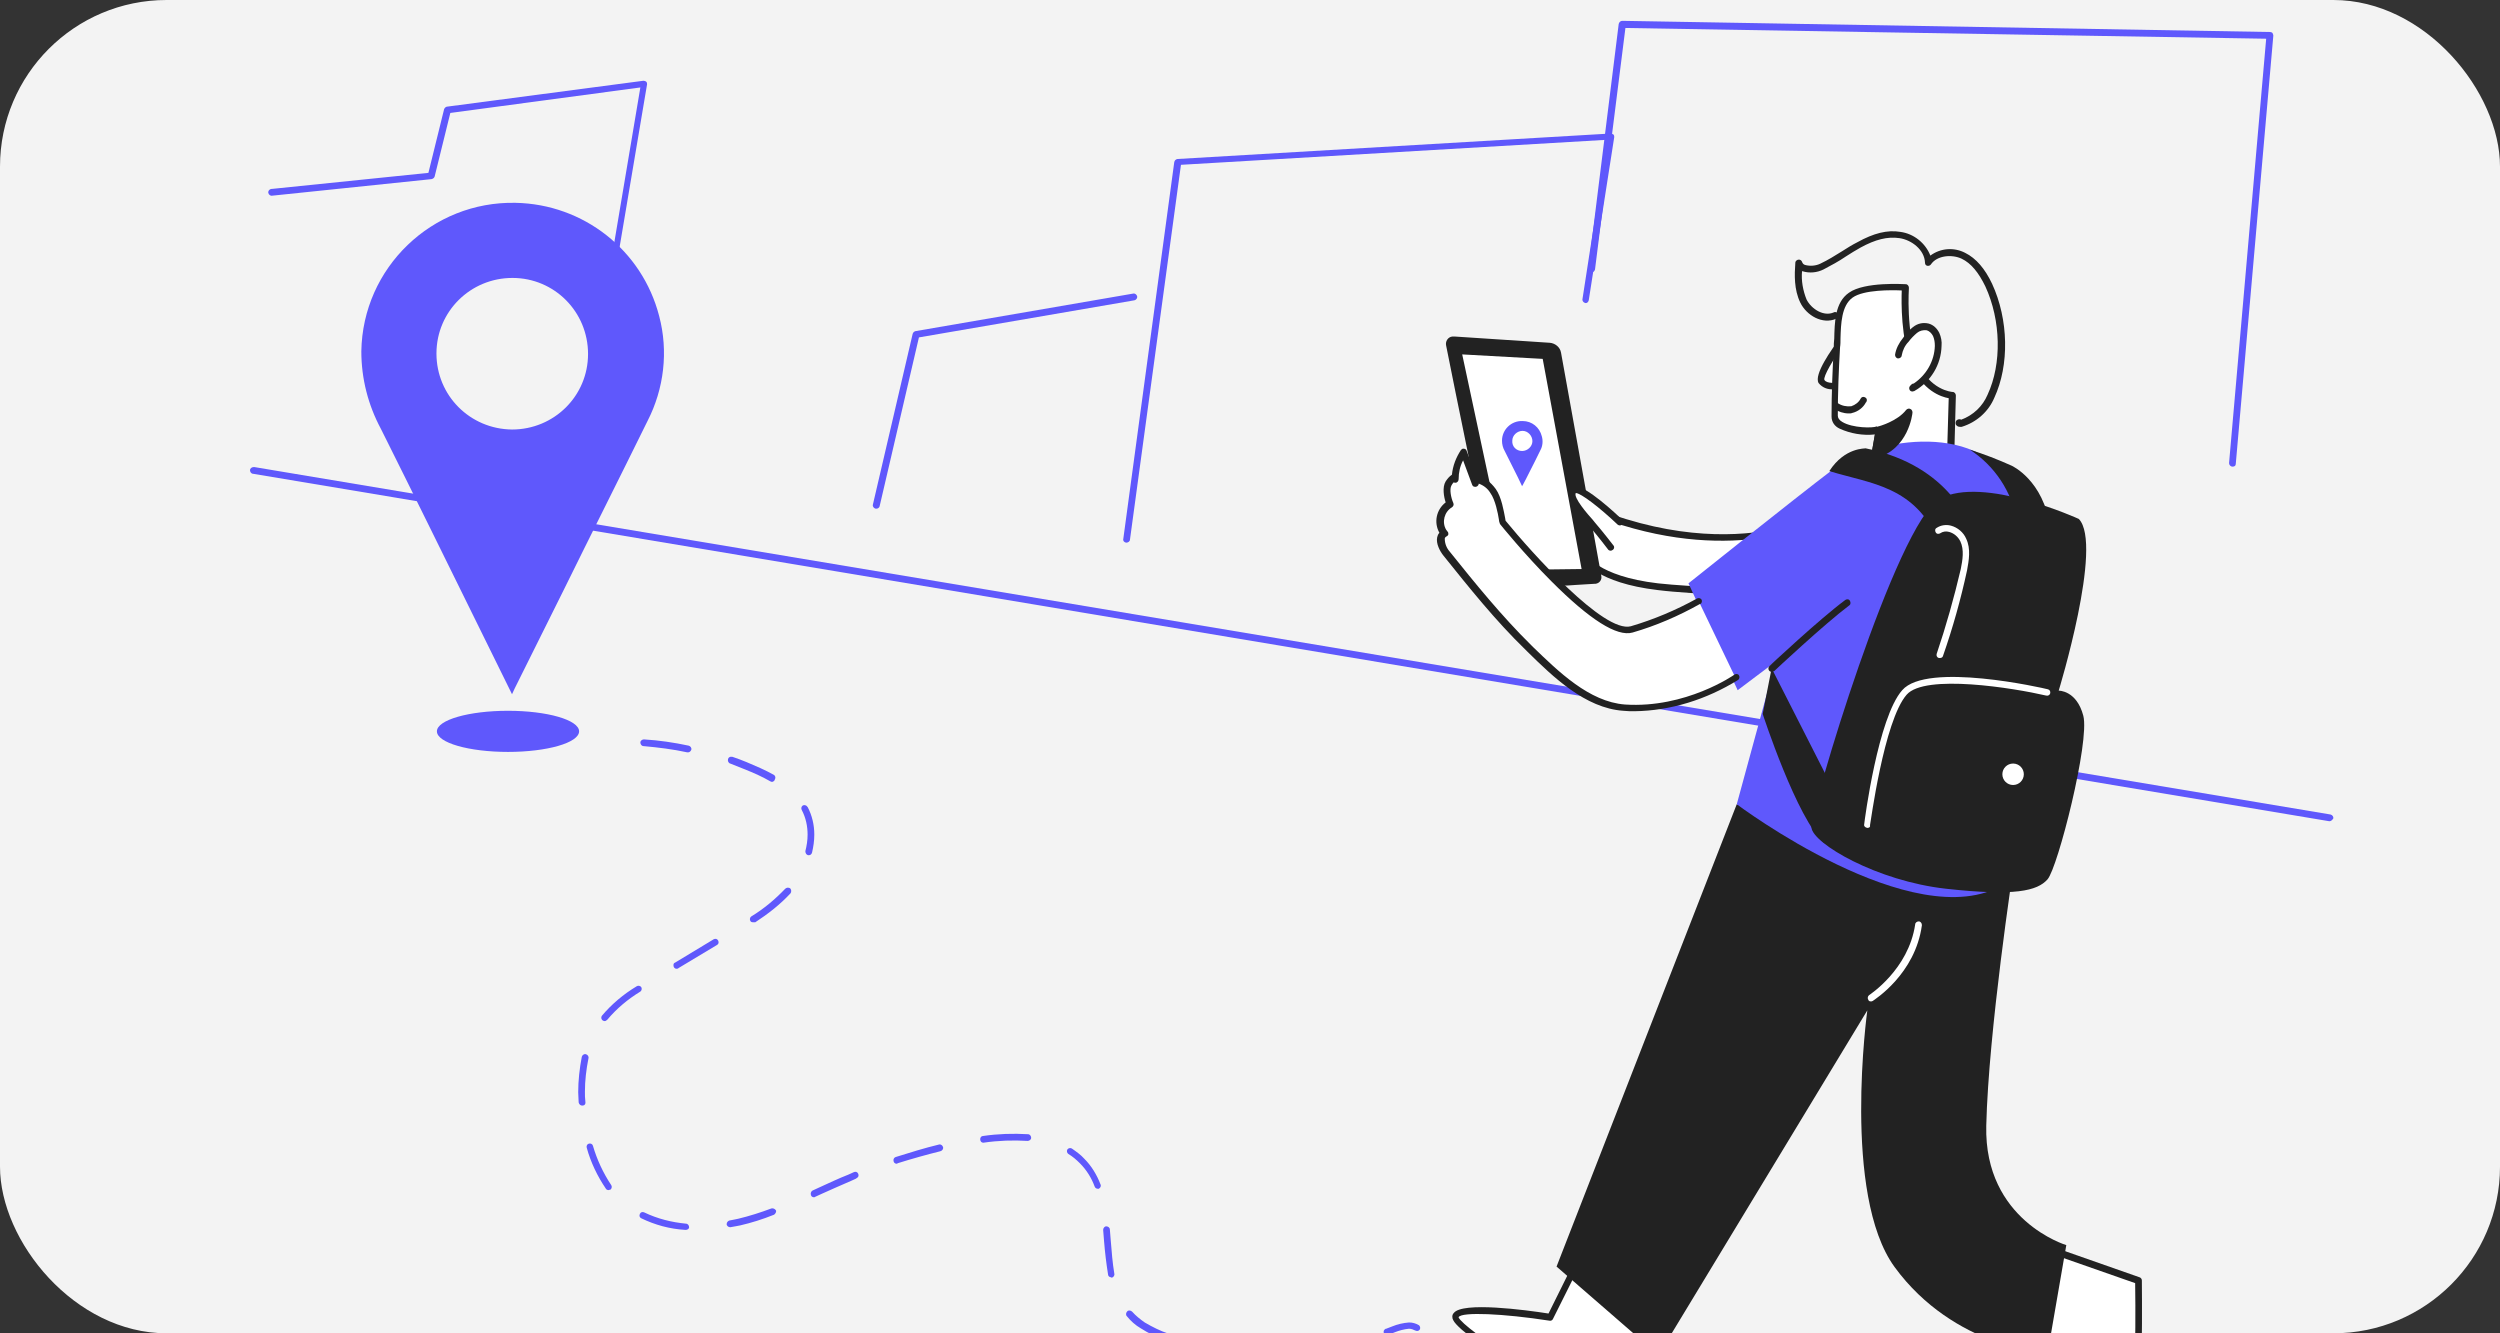 <svg width="240" height="128" viewBox="0 0 240 128" fill="none" xmlns="http://www.w3.org/2000/svg">
<rect x="0" y="0" width="240" height="128" fill="#333333" stroke="none"/>
<g clip-path="url(#clip0_2124_653)">
<rect width="240" height="127.996" rx="16" fill="#F3F3F3"/>
<path d="M56.023 42.994H55.98C55.808 42.951 55.679 42.779 55.722 42.608L61.474 8.396L43.231 10.843L41.728 16.938C41.685 17.067 41.599 17.153 41.428 17.196L26.146 18.784C25.974 18.827 25.803 18.698 25.76 18.526C25.717 18.355 25.846 18.183 26.017 18.14H26.06L41.127 16.595L42.63 10.499C42.673 10.37 42.758 10.285 42.887 10.242L61.775 7.752C61.861 7.752 61.989 7.795 62.032 7.838C62.118 7.924 62.118 8.01 62.118 8.095L56.28 42.694C56.323 42.908 56.194 42.994 56.023 42.994Z" fill="#5F58FC"/>
<path d="M223.648 78.837H223.605L24.3 45.484C24.129 45.484 24 45.312 24 45.141C24 44.969 24.172 44.84 24.343 44.84C24.386 44.84 24.386 44.84 24.429 44.84L223.734 78.193C223.906 78.236 224.035 78.408 223.992 78.58C223.906 78.709 223.777 78.837 223.648 78.837Z" fill="#5F58FC"/>
<path d="M108.135 52.094H108.092C107.92 52.052 107.792 51.923 107.834 51.751L112.728 15.565C112.771 15.393 112.857 15.307 113.029 15.264L154.624 12.817C154.71 12.817 154.795 12.86 154.881 12.903C154.967 12.989 154.967 13.075 154.967 13.161L152.52 28.829C152.477 29 152.349 29.129 152.177 29.086C152.005 29.043 151.876 28.872 151.919 28.7L154.28 13.418L113.372 15.822L108.478 51.794C108.478 51.966 108.307 52.094 108.135 52.094Z" fill="#5F58FC"/>
<path d="M214.333 44.797C214.119 44.797 213.99 44.625 213.99 44.454L217.553 3.717L156.04 2.687L153.121 25.867C153.078 26.038 152.949 26.167 152.778 26.124C152.606 26.124 152.477 25.953 152.477 25.781L155.396 2.3C155.439 2.129 155.568 2 155.739 2L217.939 3.073C218.025 3.073 218.111 3.116 218.154 3.159C218.197 3.245 218.24 3.331 218.24 3.417L214.634 44.539C214.634 44.711 214.505 44.797 214.333 44.797Z" fill="#5F58FC"/>
<path d="M84.139 48.832H84.053C83.882 48.789 83.753 48.617 83.796 48.446L87.616 32.048C87.659 31.919 87.745 31.833 87.874 31.791L108.779 28.185C108.95 28.142 109.122 28.271 109.165 28.442C109.208 28.614 109.079 28.786 108.908 28.829L88.217 32.391L84.44 48.617C84.397 48.746 84.268 48.832 84.139 48.832Z" fill="#5F58FC"/>
<path d="M195.103 127.773L202.1 130.048C202.1 130.048 203.903 136.916 204.718 136.401C205.534 135.886 205.362 123.051 205.362 123.051L195.575 119.617" fill="white"/>
<path d="M204.632 136.744C204.546 136.744 204.503 136.744 204.417 136.701C203.516 136.315 202.357 132.237 201.842 130.262L194.974 128.03C194.802 127.987 194.716 127.773 194.759 127.644C194.802 127.472 195.017 127.386 195.145 127.429L202.142 129.704C202.228 129.747 202.314 129.833 202.357 129.919C203.044 132.495 204.031 135.414 204.503 135.972C204.889 134.898 205.061 128.846 204.975 123.18L195.403 119.831C195.231 119.789 195.145 119.574 195.188 119.402C195.231 119.231 195.446 119.145 195.575 119.188C195.575 119.188 195.575 119.188 195.618 119.188L205.405 122.622C205.533 122.665 205.619 122.793 205.619 122.922C205.662 127.816 205.662 136.057 204.804 136.573C204.804 136.744 204.718 136.744 204.632 136.744Z" fill="#222222"/>
<path d="M151.79 120.518L148.828 126.442C148.828 126.442 138.955 124.897 139.771 126.614C140.587 128.331 153.851 136.229 153.851 136.229L159.174 125.111" fill="white"/>
<path d="M153.894 136.53C153.851 136.53 153.765 136.53 153.722 136.487C152.349 135.671 140.372 128.502 139.514 126.743C139.385 126.528 139.385 126.227 139.557 126.056C140.372 124.94 146.468 125.755 148.657 126.099L151.49 120.389C151.576 120.218 151.748 120.175 151.919 120.261C152.091 120.347 152.134 120.518 152.048 120.69L149.086 126.614C149.043 126.743 148.872 126.828 148.743 126.785C144.321 126.099 140.329 125.927 140.029 126.442V126.485C140.63 127.644 148.399 132.623 153.679 135.757L158.83 124.983C158.873 124.811 159.088 124.725 159.26 124.811C159.431 124.854 159.517 125.068 159.431 125.24C159.431 125.24 159.431 125.283 159.388 125.283L154.066 136.401C154.023 136.487 153.937 136.53 153.851 136.573C153.937 136.53 153.894 136.53 153.894 136.53Z" fill="#222222"/>
<path d="M166.728 77.206L149.429 121.591L159.216 130.091L179.263 96.995C179.263 96.995 176.816 114.68 181.881 121.634C187.59 129.447 196.562 129.962 196.562 129.962L198.365 119.531C198.365 119.531 190.466 117.17 190.681 108.07C190.896 98.969 193.299 83.259 193.299 83.259L166.728 77.206Z" fill="#222222"/>
<path d="M176.859 32.692C176.859 32.692 174.455 35.868 174.884 36.555C175.314 37.242 176.816 36.899 176.816 36.899" fill="white"/>
<path d="M176 37.371C175.442 37.414 174.927 37.199 174.584 36.77C174.112 35.954 175.829 33.55 176.601 32.52C176.73 32.391 176.902 32.349 177.073 32.477C177.202 32.606 177.245 32.778 177.116 32.95C175.957 34.495 175.013 36.169 175.142 36.469C175.356 36.856 176.301 36.77 176.73 36.684C176.902 36.641 177.073 36.727 177.116 36.899C177.159 37.07 177.073 37.242 176.902 37.285C176.601 37.328 176.301 37.371 176 37.371Z" fill="#222222"/>
<path d="M151.919 53.253C151.919 53.253 152.95 55.614 159.131 56.344C162.436 56.73 170.935 57.031 170.935 57.031L176.172 49.09C176.172 49.09 166.128 55.614 150.073 47.888C142.476 44.239 151.919 53.253 151.919 53.253Z" fill="white"/>
<path d="M170.935 57.331C170.849 57.331 162.436 57.074 159.131 56.645C153.336 55.958 151.919 53.854 151.704 53.425C146.897 48.789 146.682 47.373 146.983 46.943C147.326 46.428 148.313 46.6 150.288 47.544C158.487 51.493 165.054 51.622 169.132 51.021C173.554 50.377 176.043 48.789 176.043 48.789C176.215 48.703 176.387 48.789 176.473 48.961C176.516 49.047 176.516 49.133 176.473 49.218L171.236 57.16C171.15 57.245 171.021 57.331 170.935 57.331ZM152.22 53.125C152.22 53.168 153.293 55.314 159.174 56.001C162.178 56.344 169.519 56.602 170.764 56.645L175.228 49.905C172.137 51.322 162.951 54.37 149.945 48.145C147.798 47.115 147.455 47.33 147.412 47.33C147.283 47.802 149.429 50.42 152.134 52.996C152.177 53.039 152.22 53.082 152.22 53.125Z" fill="#222222"/>
<path d="M177.632 28.356C176.172 29.387 176.43 31.833 176.344 33.379C176.215 35.568 176.129 37.757 176.129 39.989C176.129 41.363 179.735 41.663 180.379 41.277L179.478 46.729L187.247 44.325L187.419 37.972C187.419 37.972 185.058 37.843 183.813 34.924C182.568 32.005 182.912 27.627 182.912 27.627C182.912 27.627 179.048 27.326 177.632 28.356Z" fill="white"/>
<path d="M179.435 47.072C179.263 47.072 179.091 46.9 179.134 46.729V46.686L179.993 41.706C178.834 41.835 177.632 41.621 176.602 41.148C176.13 40.934 175.829 40.505 175.829 39.989C175.829 37.8 175.915 35.568 176.044 33.379C176.044 33.121 176.044 32.821 176.087 32.52C176.13 30.975 176.13 29.043 177.503 28.099C179.006 27.026 182.783 27.283 182.955 27.283C183.127 27.283 183.255 27.455 183.255 27.627C183.255 27.67 182.955 31.962 184.114 34.752C185.23 37.457 187.376 37.629 187.462 37.629C187.634 37.629 187.763 37.8 187.763 37.972L187.591 44.325C187.591 44.454 187.505 44.582 187.376 44.625L179.607 47.029C179.478 47.072 179.478 47.072 179.435 47.072ZM180.336 40.977C180.508 40.977 180.637 41.105 180.68 41.277V41.32L179.864 46.257L186.904 44.067L187.076 38.229C186.346 38.101 184.543 37.5 183.513 35.01C182.483 32.52 182.526 29 182.568 27.884C181.624 27.841 178.92 27.798 177.847 28.571C176.773 29.344 176.731 31.104 176.688 32.477C176.688 32.778 176.688 33.078 176.645 33.336C176.516 35.525 176.43 37.757 176.43 39.904C176.43 40.118 176.559 40.333 176.859 40.505C177.847 41.105 179.821 41.105 180.165 40.934C180.208 40.977 180.25 40.977 180.336 40.977Z" fill="#222222"/>
<path d="M176.087 44.969C172.137 47.974 162.093 56.001 162.093 56.001L166.815 66.26L170.463 63.513L166.729 77.206C166.729 77.206 183.727 89.998 192.313 84.933C192.313 84.933 196.262 54.026 193.386 47.201C190.51 40.376 180.036 41.964 176.087 44.969Z" fill="#5F58FC"/>
<path d="M193.643 50.034C193.128 47.201 191.497 44.711 189.093 43.166C190.467 43.595 191.798 44.11 193.128 44.711C193.128 44.711 196.176 46.085 196.82 50.635L193.901 50.506" fill="#222222"/>
<path d="M199.567 49.819C199.567 49.819 190.381 45.613 186.217 47.888C182.053 50.163 173.768 77.893 173.897 79.438C174.026 80.984 180.207 84.589 186.818 85.319C193.428 86.049 195.575 85.534 196.562 84.418C197.549 83.302 200.64 71.154 199.996 68.707C199.352 66.26 197.635 66.303 197.635 66.303C197.635 66.303 201.928 52.266 199.567 49.819Z" fill="#222222"/>
<path d="M176.644 77.034L176.386 76.562L170.076 64.157L169.218 68.535C169.218 68.535 172.523 78.666 175.099 80.898" fill="#222222"/>
<path d="M176.258 39.002C176.258 39.002 177.889 40.161 178.92 38.444L176.258 39.002Z" fill="white"/>
<path d="M177.46 39.689C176.988 39.689 176.473 39.517 176.087 39.26C175.958 39.174 175.915 38.959 176.001 38.787C176.087 38.659 176.301 38.616 176.43 38.702C176.816 38.959 177.246 39.045 177.718 39.002C178.104 38.873 178.447 38.616 178.619 38.272C178.705 38.101 178.877 38.058 179.048 38.144C179.22 38.229 179.263 38.401 179.177 38.573C179.177 38.573 179.177 38.616 179.134 38.616C178.877 39.131 178.362 39.517 177.804 39.646C177.718 39.689 177.589 39.689 177.46 39.689Z" fill="#222222"/>
<path d="M182.268 34.066C182.353 33.508 182.611 32.992 182.997 32.606C183.255 32.263 183.512 31.919 183.856 31.662C184.199 31.404 184.629 31.275 185.058 31.361C185.444 31.49 185.702 31.747 185.873 32.091C186.045 32.434 186.088 32.821 186.088 33.207C186.045 34.881 185.101 36.426 183.641 37.242L183.77 37.113" fill="white"/>
<path d="M183.598 37.586C183.513 37.586 183.384 37.543 183.341 37.457C183.255 37.328 183.255 37.156 183.384 37.028L183.513 36.899C183.555 36.856 183.641 36.813 183.727 36.813C184.929 35.997 185.702 34.666 185.745 33.207C185.745 32.864 185.702 32.563 185.573 32.263C185.444 32.005 185.23 31.791 184.972 31.705C184.629 31.662 184.285 31.748 184.028 31.962C183.727 32.22 183.47 32.477 183.212 32.821C182.869 33.164 182.654 33.636 182.568 34.108C182.568 34.28 182.396 34.409 182.225 34.409C182.053 34.409 181.924 34.237 181.924 34.066C182.01 33.465 182.311 32.907 182.697 32.434C182.955 32.048 183.255 31.705 183.641 31.404C184.071 31.061 184.586 30.932 185.144 31.061C185.616 31.189 185.959 31.533 186.174 31.962C186.346 32.349 186.432 32.778 186.389 33.207C186.346 35.01 185.358 36.641 183.77 37.543C183.727 37.543 183.641 37.586 183.598 37.586Z" fill="#222222"/>
<path d="M188.149 40.977C187.977 40.977 187.848 40.891 187.762 40.762C187.719 40.633 187.719 40.462 187.848 40.333C187.977 40.247 188.149 40.204 188.277 40.29C189.436 39.861 190.338 39.002 190.81 37.886C192.184 34.924 192.098 30.76 190.595 27.498C189.951 26.167 189.222 25.266 188.32 24.837C187.419 24.407 185.959 24.493 185.358 25.395C185.273 25.523 185.058 25.566 184.929 25.48C184.843 25.438 184.8 25.309 184.8 25.223C184.757 23.978 183.513 23.034 182.354 22.862C181.195 22.69 180.036 22.991 178.619 23.763C178.147 24.021 177.675 24.321 177.202 24.622C176.516 25.094 175.786 25.48 175.056 25.867C174.455 26.167 173.725 26.253 173.039 26.038H172.996C172.91 26.94 173.082 27.884 173.425 28.743C173.897 29.687 175.099 30.417 176.043 29.988C176.215 29.902 176.387 29.988 176.473 30.159C176.559 30.331 176.473 30.503 176.301 30.589C174.97 31.189 173.425 30.288 172.824 29.043C172.223 27.798 172.266 26.382 172.352 25.223C172.352 25.051 172.524 24.922 172.695 24.922C172.824 24.922 172.953 25.008 172.996 25.137C173.039 25.266 173.124 25.395 173.296 25.438C173.768 25.566 174.326 25.523 174.756 25.309C175.485 24.965 176.172 24.536 176.859 24.107C177.331 23.806 177.803 23.506 178.319 23.248C179.864 22.39 181.195 22.046 182.439 22.261C183.727 22.433 184.843 23.334 185.315 24.536C186.303 23.806 187.591 23.72 188.664 24.279C189.694 24.794 190.552 25.781 191.239 27.24C192.827 30.674 192.913 35.053 191.454 38.187C190.896 39.517 189.737 40.547 188.32 40.977C188.234 40.977 188.191 40.977 188.149 40.977Z" fill="#222222"/>
<path d="M180.336 41.277C180.336 41.277 182.225 40.805 183.212 39.603C183.212 39.603 182.869 42.951 179.95 43.724L180.336 41.277Z" fill="#222222"/>
<path d="M179.95 44.024C179.864 44.024 179.778 43.981 179.735 43.938C179.649 43.853 179.606 43.767 179.649 43.638L180.078 41.191C180.121 41.062 180.207 40.977 180.336 40.934C180.336 40.934 182.139 40.462 182.997 39.345C183.126 39.217 183.298 39.174 183.47 39.303C183.555 39.388 183.598 39.474 183.598 39.603C183.598 39.732 183.212 43.166 180.078 43.981C179.993 44.024 179.95 44.024 179.95 44.024ZM180.636 41.535L180.336 43.252C181.452 42.737 182.311 41.749 182.654 40.59C182.01 41.02 181.323 41.32 180.636 41.535Z" fill="#222222"/>
<path d="M175.614 45.226C179.692 46.471 183.856 46.643 186.174 52.094L189.179 50.721C189.179 50.721 187.419 44.711 179.091 43.037C179.091 43.08 177.117 42.908 175.614 45.226Z" fill="#222222"/>
<path d="M143.462 55.743C142.647 51.923 139.599 37.113 138.827 33.164C138.741 32.778 138.998 32.349 139.427 32.306C139.513 32.306 139.556 32.306 139.642 32.306L148.785 32.907C149.3 32.95 149.773 33.336 149.858 33.851L153.722 55.271C153.808 55.657 153.55 56.001 153.164 56.044C153.121 56.044 153.121 56.044 153.078 56.044L144.622 56.559C144.063 56.645 143.591 56.301 143.462 55.743Z" fill="#222222"/>
<path d="M139.943 33.679L144.536 55.013L152.177 54.928L148.356 34.151L139.943 33.679Z" fill="white"/>
<path d="M144.536 55.357C144.364 55.357 144.235 55.271 144.235 55.099L139.685 33.722C139.642 33.636 139.685 33.508 139.771 33.465C139.857 33.379 139.943 33.336 140.029 33.336L148.442 33.808C148.571 33.808 148.7 33.937 148.743 34.066L152.563 54.842C152.606 55.013 152.477 55.185 152.306 55.228H152.263L144.536 55.357ZM140.372 34.023L144.793 54.713L151.833 54.627L148.099 34.452L140.372 34.023Z" fill="#222222"/>
<path d="M166.557 64.972C166.557 64.972 161.878 68.32 155.825 67.891C152.177 67.634 149.129 64.543 146.682 62.139C143.849 59.349 141.316 56.215 138.827 53.082C138.354 52.481 137.968 51.493 138.612 51.15C137.968 50.334 138.097 49.133 138.912 48.489C138.998 48.446 139.084 48.36 139.17 48.317C138.955 47.802 138.741 46.815 139.041 46.342C139.041 46.342 139.642 45.441 139.685 45.956C139.599 44.711 140.501 43.38 140.501 43.38L141.617 46.342C141.703 45.699 142.69 46.171 143.334 47.072C143.978 47.974 144.192 49.905 144.235 50.077C144.235 50.077 153.25 61.281 156.641 60.336C158.873 59.692 161.019 58.748 163.037 57.632" fill="white"/>
<path d="M156.899 68.278C156.556 68.278 156.212 68.278 155.826 68.235C152.177 67.977 149.086 64.972 146.64 62.568L146.468 62.397C143.549 59.564 141.016 56.387 138.57 53.339C138.226 52.91 137.84 52.18 137.969 51.579C138.012 51.408 138.055 51.279 138.183 51.15C137.625 50.163 137.883 48.918 138.784 48.231C138.613 47.716 138.441 46.772 138.784 46.214C138.956 45.956 139.128 45.741 139.385 45.57C139.471 44.711 139.772 43.938 140.244 43.209C140.33 43.123 140.415 43.037 140.544 43.08C140.673 43.08 140.759 43.166 140.802 43.295L141.746 45.784H141.789C142.39 45.656 143.12 46.3 143.592 46.943C144.15 47.716 144.365 49.09 144.493 49.733C144.493 49.819 144.536 49.905 144.536 49.991C147.069 53.082 153.98 60.808 156.556 60.122C158.745 59.478 160.891 58.576 162.909 57.46C163.037 57.374 163.252 57.417 163.338 57.546C163.424 57.675 163.381 57.889 163.252 57.975H163.209C161.149 59.134 158.959 60.079 156.727 60.723C155.225 61.152 152.606 59.478 148.958 55.829C146.296 53.168 144.021 50.334 144.021 50.334C144.021 50.292 143.978 50.292 143.978 50.249C143.935 50.12 143.892 49.991 143.892 49.862C143.807 49.304 143.549 47.974 143.077 47.33C142.819 46.9 142.433 46.6 141.961 46.428C141.961 46.428 141.961 46.428 141.961 46.471C141.918 46.643 141.746 46.772 141.574 46.729C141.446 46.729 141.36 46.643 141.317 46.514L140.458 44.196C140.158 44.754 140.029 45.355 140.029 45.999C140.029 46.171 139.9 46.342 139.729 46.342C139.686 46.342 139.6 46.342 139.557 46.3C139.471 46.385 139.385 46.514 139.342 46.6C139.128 46.943 139.299 47.802 139.514 48.274C139.6 48.446 139.514 48.617 139.385 48.703C138.655 49.133 138.398 50.12 138.827 50.85C138.87 50.892 138.913 50.978 138.956 51.021C139.042 51.107 139.042 51.193 139.042 51.279C139.042 51.365 138.956 51.451 138.87 51.493C138.784 51.536 138.698 51.622 138.698 51.708C138.698 52.18 138.87 52.61 139.171 52.953C141.617 56.001 144.15 59.134 147.026 61.967L147.198 62.139C149.602 64.457 152.563 67.376 155.998 67.634C161.835 68.02 166.471 64.8 166.514 64.758C166.643 64.672 166.858 64.672 166.944 64.843C167.029 64.972 166.987 65.187 166.858 65.273C163.81 67.161 160.376 68.235 156.899 68.278Z" fill="#222222"/>
<path d="M155.482 50.12C155.482 50.12 151.619 46.428 151.018 47.072C150.417 47.716 151.962 49.39 152.821 50.334C153.679 51.279 154.623 52.524 154.623 52.524" fill="white"/>
<path d="M154.624 52.867C154.538 52.867 154.409 52.824 154.366 52.738C154.366 52.738 153.422 51.494 152.606 50.549L152.434 50.335C151.404 49.133 150.073 47.673 150.803 46.858C150.889 46.729 151.061 46.686 151.232 46.686C152.263 46.643 155.182 49.347 155.74 49.905C155.868 50.034 155.826 50.249 155.697 50.377C155.568 50.463 155.439 50.463 155.31 50.377C153.55 48.703 151.748 47.33 151.275 47.33C151.018 47.759 152.434 49.39 152.907 49.905L153.078 50.12C153.894 51.064 154.881 52.352 154.881 52.352C155.01 52.481 154.967 52.696 154.838 52.781C154.752 52.824 154.709 52.867 154.624 52.867Z" fill="#222222"/>
<path d="M170.077 64.157C170.077 64.157 174.884 59.649 177.331 57.804L170.077 64.157Z" fill="white"/>
<path d="M170.077 64.5C169.991 64.5 169.906 64.457 169.863 64.414C169.734 64.285 169.734 64.071 169.863 63.942C169.906 63.899 174.713 59.392 177.16 57.589C177.289 57.503 177.504 57.503 177.589 57.675C177.675 57.804 177.675 58.018 177.546 58.104C175.143 59.907 170.378 64.371 170.335 64.414C170.249 64.457 170.163 64.5 170.077 64.5Z" fill="#222222"/>
<path d="M179.263 79.481C179.048 79.438 178.919 79.309 178.962 79.138C179.005 78.709 180.293 68.879 182.611 66.26C184.972 63.513 196.133 66.045 196.605 66.174C196.777 66.217 196.862 66.389 196.819 66.561C196.777 66.732 196.605 66.818 196.433 66.775C193.3 66.045 184.8 64.672 183.04 66.689C180.851 69.179 179.563 79.138 179.52 79.224C179.563 79.395 179.435 79.481 179.263 79.481Z" fill="white"/>
<path d="M186.217 63.169C186.174 63.169 186.131 63.169 186.131 63.169C185.96 63.126 185.874 62.955 185.917 62.783C186.818 60.122 187.591 57.374 188.235 54.627C188.406 53.769 188.578 52.781 188.192 51.966C187.977 51.536 187.591 51.193 187.119 51.064C186.818 50.978 186.518 51.021 186.26 51.193C186.131 51.279 185.917 51.279 185.831 51.107C185.745 50.978 185.745 50.764 185.917 50.678C186.303 50.42 186.818 50.334 187.29 50.463C187.934 50.635 188.492 51.107 188.75 51.708C189.222 52.695 189.007 53.812 188.836 54.756C188.235 57.546 187.462 60.293 186.518 62.998C186.475 63.126 186.346 63.169 186.217 63.169Z" fill="white"/>
<path d="M193.257 75.36C193.826 75.36 194.287 74.899 194.287 74.33C194.287 73.761 193.826 73.3 193.257 73.3C192.688 73.3 192.227 73.761 192.227 74.33C192.227 74.899 192.688 75.36 193.257 75.36Z" fill="white"/>
<path d="M146.124 46.686L145.738 45.87C145.308 45.012 144.879 44.153 144.45 43.295C144.278 42.994 144.192 42.651 144.192 42.307C144.192 41.234 145.094 40.376 146.167 40.419C147.068 40.419 147.798 41.02 148.013 41.878C148.142 42.307 148.099 42.822 147.884 43.209C147.541 43.938 147.154 44.668 146.811 45.355C146.596 45.784 146.382 46.214 146.167 46.6C146.124 46.643 146.124 46.643 146.124 46.686ZM146.124 43.295C146.639 43.295 147.111 42.865 147.111 42.35C147.111 41.835 146.682 41.363 146.167 41.363C145.652 41.363 145.18 41.792 145.18 42.307C145.137 42.865 145.566 43.295 146.124 43.295Z" fill="#5F58FC"/>
<path d="M179.606 96.136C179.478 96.136 179.392 96.093 179.349 95.965C179.263 95.836 179.306 95.621 179.435 95.535C179.478 95.493 183.212 93.089 183.856 88.753C183.856 88.581 184.028 88.453 184.199 88.453C184.371 88.453 184.5 88.624 184.5 88.796V88.839C183.856 93.518 179.95 95.965 179.778 96.094C179.692 96.136 179.649 96.136 179.606 96.136Z" fill="white"/>
<path d="M48.768 72.184C52.538 72.184 55.593 71.3 55.593 70.209C55.593 69.119 52.538 68.235 48.768 68.235C44.999 68.235 41.943 69.119 41.943 70.209C41.943 71.3 44.999 72.184 48.768 72.184Z" fill="#5F58FC"/>
<path d="M120.455 129.962C118.995 129.962 117.579 129.833 116.119 129.661C115.947 129.619 115.819 129.49 115.862 129.318C115.905 129.146 116.033 129.018 116.205 129.061C117.622 129.232 119.038 129.361 120.455 129.361C120.626 129.361 120.755 129.49 120.755 129.704C120.755 129.833 120.626 129.962 120.455 129.962ZM124.747 129.833C124.576 129.833 124.404 129.704 124.404 129.533C124.404 129.361 124.533 129.189 124.704 129.189C126.164 129.061 127.58 128.889 128.911 128.631C129.083 128.588 129.254 128.674 129.297 128.846C129.34 129.018 129.254 129.189 129.083 129.232H129.04C127.666 129.533 126.25 129.704 124.747 129.833ZM111.998 128.674C111.955 128.674 111.912 128.674 111.912 128.674C111.054 128.374 110.238 127.987 109.509 127.515C108.993 127.215 108.564 126.828 108.178 126.356C108.049 126.227 108.092 126.013 108.221 125.884C108.35 125.755 108.564 125.798 108.693 125.927C109.036 126.313 109.466 126.657 109.895 126.957C110.625 127.386 111.397 127.773 112.17 128.03C112.342 128.073 112.428 128.245 112.385 128.417C112.385 128.417 112.385 128.417 112.385 128.46C112.256 128.588 112.127 128.674 111.998 128.674ZM133.161 128.202C133.032 128.202 132.903 128.116 132.86 127.987C132.774 127.816 132.86 127.644 133.032 127.558C133.032 127.558 133.032 127.558 133.075 127.558L133.633 127.343C134.148 127.129 134.706 127 135.264 126.957C135.608 126.957 135.908 127.043 136.208 127.215C136.337 127.301 136.38 127.515 136.294 127.644C136.208 127.773 136.037 127.816 135.865 127.73C135.693 127.644 135.479 127.558 135.264 127.558C134.792 127.601 134.32 127.73 133.89 127.902C133.719 127.987 133.504 128.03 133.332 128.116C133.204 128.202 133.204 128.202 133.161 128.202ZM106.675 122.622C106.504 122.622 106.375 122.493 106.375 122.364C106.203 121.291 106.075 120.218 105.989 119.145L105.903 118.071C105.903 117.9 106.032 117.728 106.203 117.728C106.375 117.728 106.547 117.857 106.547 118.029C106.59 118.372 106.59 118.758 106.633 119.102C106.718 120.175 106.804 121.248 106.976 122.278C107.019 122.45 106.89 122.622 106.718 122.665L106.675 122.622ZM65.81 118.071C64.308 117.986 62.891 117.599 61.56 116.955C61.389 116.87 61.346 116.698 61.432 116.526C61.517 116.354 61.689 116.312 61.861 116.397C63.106 116.998 64.479 117.342 65.853 117.471C66.025 117.471 66.153 117.642 66.153 117.814C66.153 117.986 65.982 118.071 65.81 118.071ZM70.103 117.814C69.931 117.814 69.759 117.685 69.759 117.513C69.759 117.342 69.888 117.213 70.017 117.17C70.317 117.127 70.618 117.041 70.875 116.998C71.948 116.741 73.022 116.397 74.052 116.011C74.224 115.968 74.395 116.054 74.481 116.183C74.567 116.312 74.438 116.526 74.309 116.612C73.236 117.041 72.163 117.385 71.047 117.642C70.746 117.685 70.446 117.771 70.103 117.814ZM78.13 114.938C77.958 114.938 77.829 114.809 77.829 114.595C77.829 114.466 77.915 114.337 78.001 114.294L78.559 114.036C79.503 113.607 80.491 113.135 81.478 112.749C81.65 112.663 81.778 112.62 81.95 112.534C82.122 112.448 82.294 112.491 82.379 112.663C82.465 112.835 82.422 113.006 82.251 113.092C82.251 113.092 82.208 113.092 82.208 113.135L81.736 113.35C80.748 113.779 79.761 114.208 78.817 114.637L78.258 114.895C78.216 114.938 78.173 114.938 78.13 114.938ZM58.427 114.251C58.341 114.251 58.212 114.208 58.169 114.122C57.354 112.92 56.71 111.59 56.323 110.173C56.281 110.001 56.366 109.83 56.538 109.787C56.71 109.744 56.881 109.83 56.924 110.001C57.311 111.332 57.912 112.62 58.684 113.779C58.77 113.908 58.727 114.122 58.599 114.208C58.599 114.208 58.513 114.208 58.427 114.251ZM105.388 114.122C105.259 114.122 105.13 114.036 105.087 113.908C104.787 113.092 104.315 112.319 103.671 111.676C103.327 111.332 102.984 111.032 102.555 110.774C102.426 110.688 102.383 110.474 102.469 110.345C102.555 110.216 102.769 110.173 102.898 110.259C103.327 110.559 103.757 110.86 104.1 111.246C104.787 111.933 105.302 112.792 105.645 113.693C105.731 113.865 105.645 114.036 105.474 114.122C105.474 114.122 105.431 114.122 105.388 114.122ZM86.071 111.718C85.899 111.718 85.771 111.59 85.771 111.375C85.771 111.246 85.856 111.118 85.985 111.075C87.359 110.645 88.732 110.216 90.149 109.873C90.321 109.83 90.492 109.959 90.535 110.13C90.578 110.302 90.45 110.474 90.278 110.517C88.904 110.86 87.531 111.246 86.157 111.676C86.157 111.718 86.114 111.718 86.071 111.718ZM94.399 109.701C94.227 109.701 94.098 109.572 94.098 109.358C94.098 109.186 94.227 109.057 94.356 109.057C95.815 108.842 97.275 108.8 98.691 108.885C98.863 108.885 98.992 109.057 98.992 109.229C98.992 109.4 98.82 109.529 98.648 109.529C97.275 109.443 95.858 109.486 94.399 109.701ZM55.894 106.138C55.722 106.138 55.594 106.009 55.551 105.838C55.551 105.494 55.508 105.194 55.508 104.85C55.508 103.734 55.637 102.575 55.851 101.459C55.894 101.287 56.066 101.159 56.238 101.202C56.409 101.245 56.538 101.416 56.495 101.588C56.281 102.661 56.152 103.734 56.152 104.807C56.152 105.108 56.152 105.451 56.195 105.752C56.238 106.009 56.109 106.138 55.894 106.138ZM58.04 98.025C57.955 98.025 57.912 97.982 57.826 97.939C57.697 97.811 57.697 97.639 57.783 97.51C58.727 96.394 59.843 95.45 61.131 94.677C61.26 94.591 61.474 94.634 61.56 94.763C61.646 94.891 61.603 95.106 61.474 95.192C60.273 95.922 59.199 96.823 58.298 97.896C58.212 97.982 58.126 98.025 58.04 98.025ZM64.951 93.003C64.78 93.003 64.651 92.874 64.651 92.659C64.651 92.531 64.694 92.445 64.823 92.402L68.514 90.17C68.686 90.084 68.858 90.127 68.944 90.299C69.029 90.47 68.987 90.642 68.815 90.728L65.166 92.917C65.08 93.003 64.994 93.003 64.951 93.003ZM72.292 88.538C72.163 88.538 72.077 88.496 72.034 88.41C71.948 88.281 71.991 88.066 72.12 87.981C73.322 87.251 74.395 86.349 75.382 85.319C75.511 85.19 75.726 85.19 75.855 85.276C75.984 85.405 75.984 85.62 75.898 85.748C74.91 86.822 73.751 87.723 72.507 88.538C72.421 88.538 72.335 88.538 72.292 88.538ZM77.658 82.1C77.615 82.1 77.615 82.1 77.572 82.1C77.4 82.057 77.314 81.885 77.314 81.713C77.443 81.198 77.529 80.683 77.529 80.125C77.529 79.309 77.357 78.494 76.971 77.764C76.885 77.635 76.928 77.421 77.057 77.335C77.185 77.249 77.4 77.292 77.486 77.421C77.486 77.421 77.486 77.464 77.529 77.464C77.958 78.279 78.173 79.181 78.173 80.125C78.173 80.726 78.087 81.284 77.958 81.842C77.915 82.014 77.786 82.1 77.658 82.1ZM74.138 75.06C74.095 75.06 74.052 75.06 73.966 75.017C73.58 74.802 73.193 74.588 72.721 74.373C71.863 73.987 70.961 73.643 70.103 73.3C69.931 73.257 69.845 73.042 69.888 72.913C69.888 72.913 69.888 72.913 69.888 72.871C69.931 72.699 70.103 72.613 70.274 72.656C70.274 72.656 70.274 72.656 70.317 72.656C71.219 72.956 72.12 73.343 72.979 73.729C73.451 73.944 73.88 74.158 74.266 74.373C74.438 74.459 74.481 74.673 74.395 74.802C74.352 74.974 74.266 75.017 74.138 75.06ZM66.068 72.227C66.025 72.227 66.025 72.227 65.982 72.227C64.608 71.926 63.191 71.754 61.775 71.626C61.603 71.626 61.474 71.454 61.474 71.282C61.474 71.111 61.646 70.982 61.818 70.982C63.277 71.068 64.694 71.282 66.111 71.583C66.282 71.626 66.411 71.797 66.368 71.969C66.325 72.098 66.196 72.227 66.068 72.227Z" fill="#5F58FC"/>
<path d="M49.154 66.646C48.124 64.543 47.137 62.568 46.15 60.551C42.973 54.112 39.797 47.63 36.577 41.191C35.332 38.873 34.688 36.341 34.688 33.722C34.817 25.695 41.471 19.299 49.498 19.471C56.023 19.6 61.646 24.021 63.277 30.331C64.179 33.722 63.749 37.328 62.161 40.419C59.5 45.827 56.795 51.193 54.134 56.602C52.546 59.778 51 62.912 49.412 66.088C49.326 66.303 49.24 66.432 49.154 66.646ZM49.154 41.234C53.19 41.234 56.452 38.015 56.452 33.98C56.452 29.945 53.233 26.682 49.197 26.682C45.162 26.682 41.9 29.902 41.9 33.937C41.9 37.972 45.12 41.191 49.154 41.234Z" fill="#5F58FC"/>
</g>
<defs>
<clipPath id="clip0_2124_653">
<rect width="240" height="127.996" rx="16" fill="white"/>
</clipPath>
</defs>
</svg>
